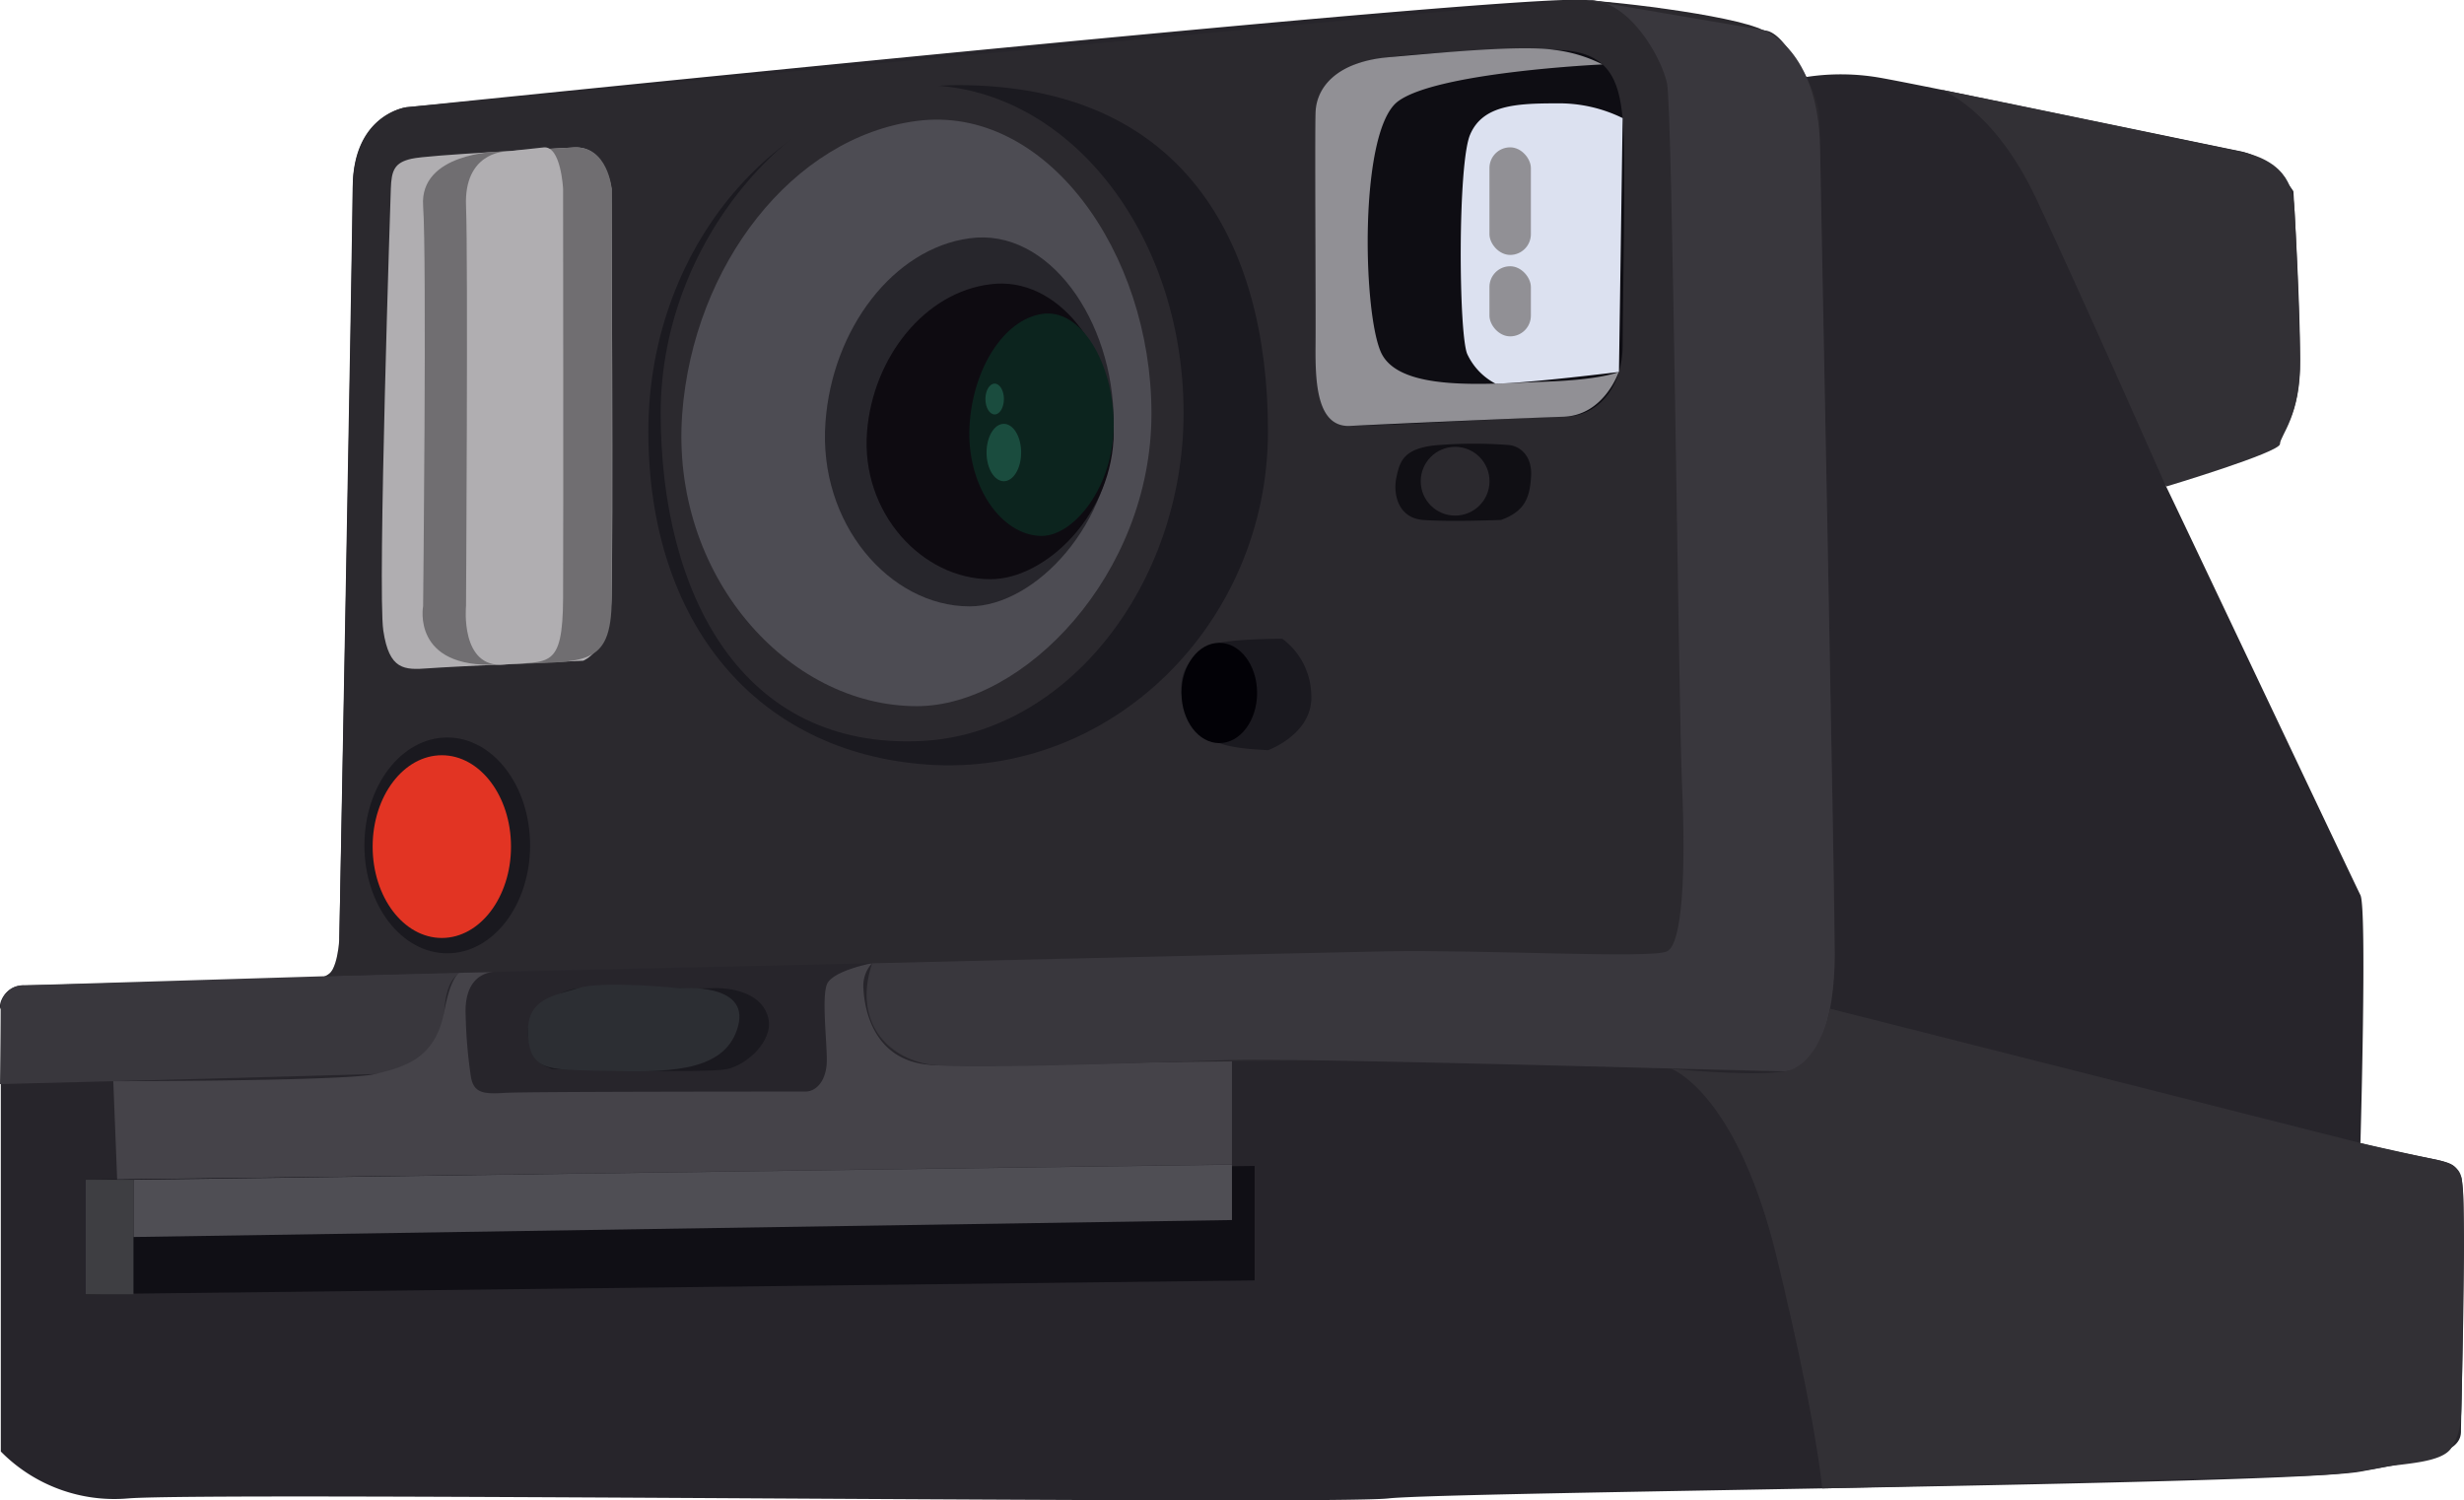 <svg id="Layer_1" data-name="Layer 1" xmlns="http://www.w3.org/2000/svg" viewBox="0 0 367.57 223.83"><defs><style>.cls-1{fill:#27252b;}.cls-2{fill:#39373d;}.cls-3{fill:#454349;}.cls-4{fill:#100f15;}.cls-5{fill:#3e3e42;}.cls-6{fill:#4f4e54;}.cls-7{fill:#2b292e;}.cls-8{fill:#b0aeb1;}.cls-9{fill:#0e0d13;}.cls-10{fill:#919095;}.cls-11{fill:#dce1f0;}.cls-12{fill:#100f14;}.cls-13{fill:#1b1a20;}.cls-14{fill:#4d4c53;}.cls-15{fill:#27262c;}.cls-16{fill:#0e0b11;}.cls-17{fill:#0c241e;}.cls-18{fill:#323035;}.cls-19{fill:#1a191f;}.cls-20{fill:#e23423;}.cls-21{fill:#020106;}.cls-22{fill:#706e71;}.cls-23{fill:#1a4c3e;}.cls-24{fill:#2c2e33;}</style></defs><path class="cls-1" d="M.12,150.54v66a23.78,23.78,0,0,0,19,7c12-1,179,1,188,0s134-2,145-4,15-3,15-6,1-36,0-38-1-2-6-3-9-2-9-2,1-35,0-37-28-59-29-61,13-5,15-6,5-4,5-13-1-25-1-25-3-5-8-6-48-10-54-11a33.85,33.85,0,0,0-11,0s-3-7-6-7S247.62,1,236.62,0s-176,16-176,16-8,1-8,12-2,112-2,112,1,6-4,6-40,1-43,1S-.38,150,.12,150.54Z"/><path class="cls-2" d="M0,161.73l16.9-.43c15.43-.4,36.26-1,39.06-1.07,4.5-.19,9.94-3.19,10.32-9.38S69.47,145,69.47,145L3.62,147a3.29,3.29,0,0,0-3.5,3.5C.12,154.23,0,161.73,0,161.73Z"/><path class="cls-3" d="M17.48,176l-.58-14.7s34.67,0,39.06-1.07,9-2.25,10.32-9.38S69.47,145,69.47,145h4.32s-4.69-.18-4.32,6.58a72,72,0,0,0,.75,8.87c.38,2.77,2.07,2.77,5.26,2.58s43-.19,44.67-.19,3.19-1.69,3.19-4.69-.75-9.2,0-11.26,6.76-3.2,6.76-3.2a5,5,0,0,0-1.31,3.2c0,1.87.56,11.63,10.51,12s44.48-.75,44.48-.75v15.58Z"/><polygon class="cls-4" points="12.78 176 187.16 173.94 187.16 191.02 19.17 193 12.78 193.08 12.78 176"/><rect class="cls-5" x="12.78" y="176" width="7.13" height="17.08"/><polygon class="cls-6" points="183.78 173.75 183.78 182.01 19.92 184.54 19.92 176 183.78 173.75"/><path class="cls-7" d="M207.39,158.17c11.12.09,56.87,1.87,58.7,1.69s7.61-6.39,7.61-17.37-2.26-121.16-2.26-124.73S267.75,6.9,263.12,4.54,238.41-.12,234.84,0,60.62,16,60.62,16s-7.87,1.06-8,12-2,112-2,112-.23,5.26-2.11,5.63L73.79,145l56.31-1.31s-4.51,13.33,9.2,15.21C139.3,158.92,196.27,158.07,207.39,158.17Z"/><path class="cls-8" d="M58.3,28.18s-2,60-1.12,65.89,3.09,5.91,6.75,5.63S87,98.57,87,98.57s3.94-1.41,4.22-9.29,0-61.1,0-61.1S90.4,21.71,85.61,22,63.93,23.11,61.4,23.68,58.39,25.37,58.3,28.18Z"/><path class="cls-2" d="M130.1,143.71s61.94-1.5,76.58-1.78,39.7,1.13,42,0,2.81-11.82,2.25-24.49-1.41-101.08-2.25-105S242.93-.29,236.62,0l26.5,4.5s8.11,2.79,8.39,17.44,2.19,110.94,2.19,120.51-2.57,17.44-7.61,17.37-71.71-2-82.31-1.69-38.38,1.41-44.48.75S127,153.1,130.1,143.71Z"/><path class="cls-9" d="M201.49,63.54c12.52-.34,26.82-1.37,31.77-1.37s8.8-4.13,8.8-10.73.55-28.32,0-33.82S240.14,7.45,231.89,7.45s-26.71.28-30.4,2.48-4.8,4.3-5.07,12.05,0,29.74,0,32.76S198,63.64,201.49,63.54Z"/><path class="cls-10" d="M239.05,9.61s-24.76,1.14-30.54,5.54S203.29,46.5,206,52.54s16,4.68,24.47,4.4,11-1.45,11-1.45-2.16,6.48-8.25,6.68-26.71,1.1-31.77,1.37-5.25-6.59-5.2-12.1-.12-30.79,0-34.64,3.24-7.59,10.88-8.26S227,6.69,231.89,7.45A21.43,21.43,0,0,1,239.05,9.61Z"/><path class="cls-11" d="M223.09,57.23a9.5,9.5,0,0,1-4.21-4.41c-1.29-3-1.44-28.32.42-32.72s6.81-4.68,12.86-4.68a21.5,21.5,0,0,1,9.9,2.2l-.55,37.87S227.5,57.22,223.09,57.23Z"/><path class="cls-12" d="M223.91,77.57s-7.65.3-11.59,0-4.51-4.15-4-6.4.94-4.42,6.48-4.79a67.27,67.27,0,0,1,10.13,0c1.78.09,3.66,1.59,3.47,4.69S227.53,76.27,223.91,77.57Z"/><circle class="cls-7" cx="217.07" cy="71.79" r="5.13"/><path class="cls-13" d="M189.15,64.37c0,28.54-23.29,51.66-50.88,49.69-25.47-1.82-41.55-21.15-41.55-49.69S117.41,12.7,142.94,12.7C176.28,12.7,189.15,35.83,189.15,64.37Z"/><path class="cls-7" d="M176.56,61.62c0,25.69-17.49,47.82-39,48.92-26.89,1.38-39-21.9-39-48.92s21.69-48.92,39-48.92C159.1,12.7,176.56,34.6,176.56,61.62Z"/><path class="cls-14" d="M171.77,61.7c0,24.11-19.15,43.65-35,43.65-19.31,0-36.79-19.61-35-43.65,1.69-22.17,16.5-41.24,35-43.66C156,15.54,171.77,37.59,171.77,61.7Z"/><path class="cls-15" d="M166.14,63c0,15.16-11.77,27.46-21.5,27.46-11.87,0-22.62-12.34-21.5-27.46,1-13.94,10.15-25.93,21.5-27.45C156.41,33.92,166.14,47.79,166.14,63Z"/><path class="cls-16" d="M166.14,64.41c0,12.18-10.08,22-18.4,22-10.16,0-19.36-9.9-18.4-22,.89-11.2,8.69-20.83,18.4-22C157.82,41.09,166.14,52.23,166.14,64.41Z"/><path class="cls-17" d="M166.14,63.39c0,9.14-5.89,16.56-10.75,16.56-5.94,0-11.31-7.44-10.75-16.56.52-8.4,5.07-15.64,10.75-16.55C161.28,45.89,166.14,54.25,166.14,63.39Z"/><path class="cls-18" d="M289.55,13.38s7.8,2.69,14.18,16.21,19.39,43,19.39,43,17-5.1,17-6.35,3.16-4.27,3-12.65-.65-19.14-.82-22.07-.75-7.4-8.18-8.93Z"/><path class="cls-18" d="M249.29,159.44s9.76,3.42,15.77,28.2,6.76,34.41,6.76,34.41,70.33-1.68,74.25-2a67.2,67.2,0,0,0,9.2-1.13c3.14-.62,9.09-.62,10.47-3s1.4-3.76,1.48-7.28.45-29.38.18-31.25.21-3.54-4.21-4.44-11.07-2.43-11.07-2.43L273,150.48s-1.56,8.63-6.91,9.38S249.29,159.44,249.29,159.44Z"/><ellipse class="cls-19" cx="66.72" cy="126.12" rx="12.36" ry="16.1"/><ellipse class="cls-20" cx="65.91" cy="126.3" rx="10.32" ry="13.63"/><path class="cls-19" d="M191.29,95.29s-8.63,0-10.32.93-6,2.68-4.41,9.13,9.14,6.3,12.59,6.57c0,0,6.83-2.44,6.46-8.32A10.68,10.68,0,0,0,191.29,95.29Z"/><ellipse class="cls-21" cx="181.89" cy="103.38" rx="5.64" ry="7.48"/><path class="cls-22" d="M74.17,22.63s-11.61.2-11.05,8.08,0,59.7,0,59.7-1.79,9.33,11.07,8.74,17,.84,17.07-9.87,0-61.1,0-61.1-.59-6.47-5.63-6.19S74.17,22.63,74.17,22.63Z"/><path class="cls-8" d="M75.2,22.63s-6,.2-5.68,8.08,0,59.7,0,59.7-.92,9.33,5.69,8.74,8.73.84,8.79-9.87,0-61.1,0-61.1-.31-6.47-2.9-6.19S75.2,22.63,75.2,22.63Z"/><ellipse class="cls-23" cx="149.75" cy="67.51" rx="2.58" ry="4.28"/><ellipse class="cls-23" cx="148.38" cy="59.53" rx="1.38" ry="2.3"/><rect class="cls-10" x="222.19" y="21.98" width="6.18" height="16.05" rx="3.09"/><rect class="cls-10" x="222.19" y="39.72" width="6.18" height="10.46" rx="3.09"/><path class="cls-19" d="M82.34,159.5s23.09.64,26.09,0,6.94-4.2,6.19-7.58-4.69-4.69-8.63-4.5-15.87-.41-19.67,0-8.11,4-7.55,7.15S79.71,158.45,82.34,159.5Z"/><path class="cls-24" d="M101.48,147.43s10.33-.88,8.64,5.59-9.11,7-18.45,6.76-12.52.4-12.9-5.23,3.84-6,7.55-7.15S101.48,147.43,101.48,147.43Z"/></svg>
